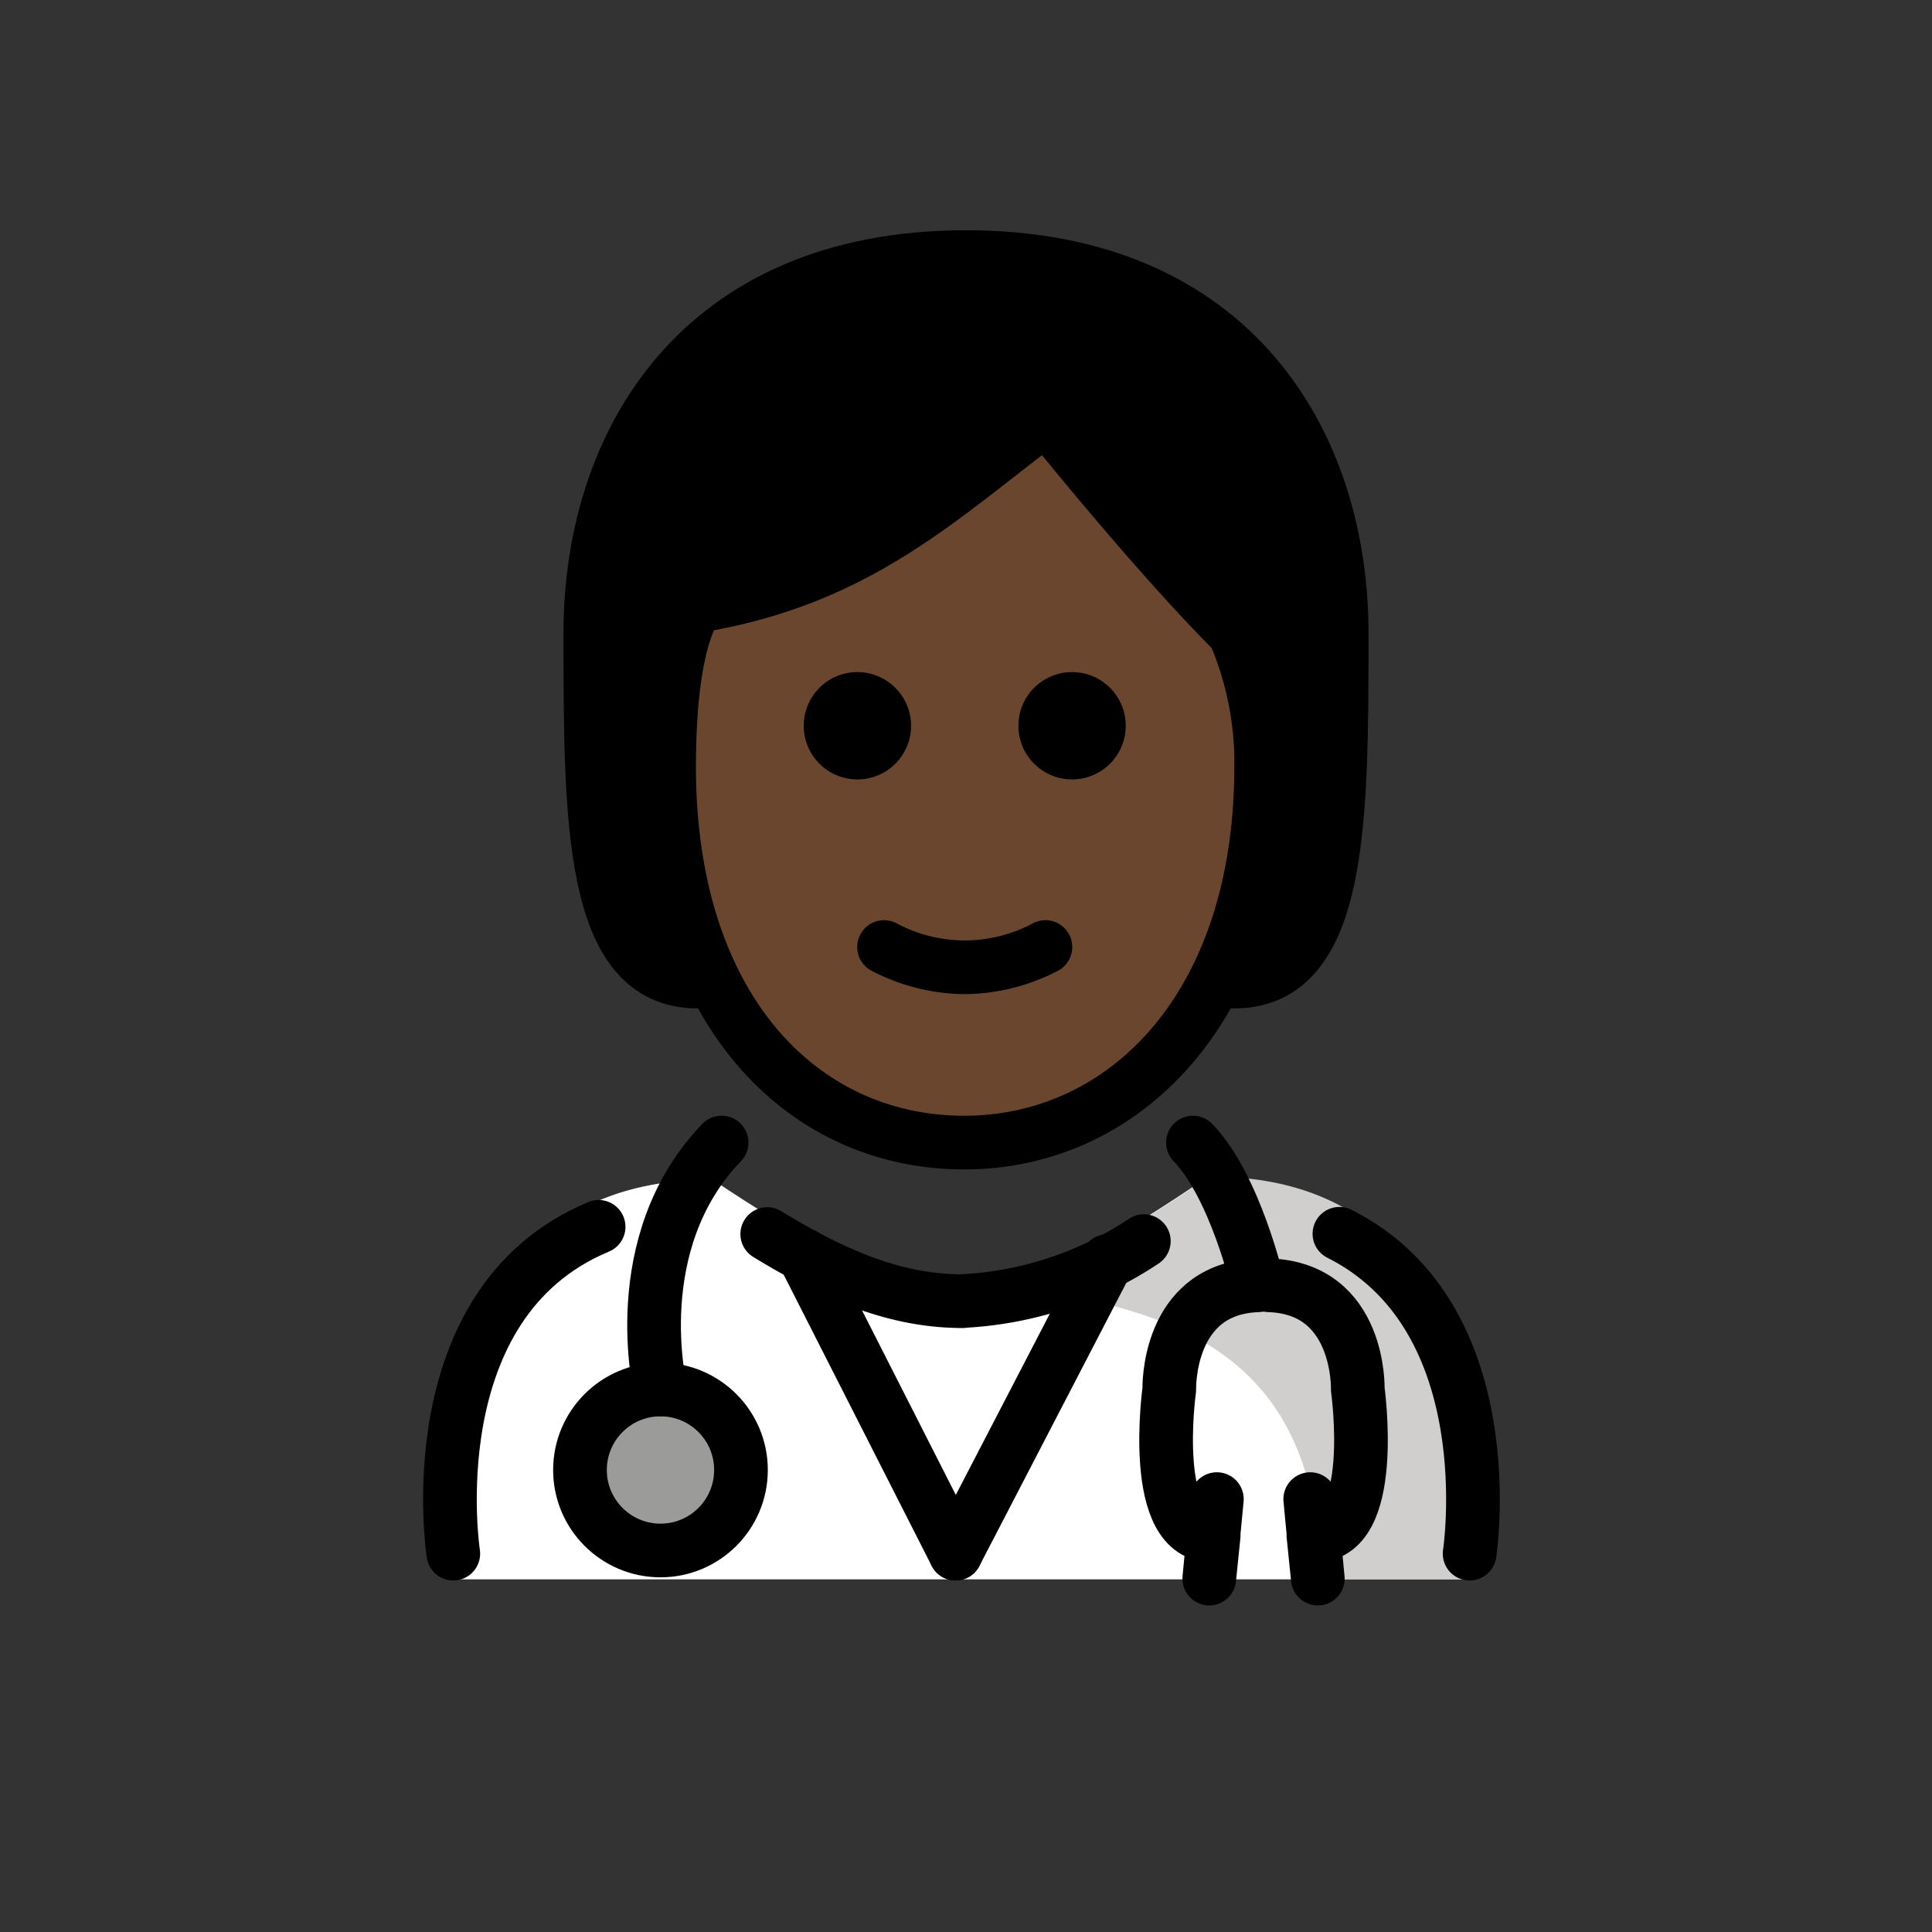 <svg id="emoji" viewBox="0 0 72 72" xmlns="http://www.w3.org/2000/svg">
  <rect x="0" y="0" width="72" height="72" fill="#333333" stroke="none"/>
  <g id="color">
    <path fill="#fff" d="M16.648,58.857s-2.1-14.9,9.9-14.9c3.192,2.128,6.026,3.798,9.1,3.792l.275.1c3.074.006,5.908-1.864,9.1-3.992,11.565-.035,9.509,14.9,9.74,15"/>
    <circle cx="24.614" cy="54.782" r="3" fill="#9b9b9a"/>
    <path fill="#d0cfce" d="M45.077,43.845c-3.17,2.113-5.275,3.5-9.338,4.089,13.062.411,12.963,6.911,13.725,10.911h5.113S57.191,43.843,45.077,43.845Z"/>
  </g>
  <g id="hair">
    <path fill="#000000" d="M26,36.581c-4,0-4-6-4-13s4-14,14-14,14,7,14,14,0,13-4,13"/>
  </g>
  <g id="skin">
    <path fill="#6a462f" d="M24.936,28.581c0,9,4.936,14,11,14,5.936,0,11.063-5,11.063-14a12.137,12.137,0,0,0-1-5c-3-3-7-8-7-8-4,3-7,6-13,7C26,22.581,24.936,23.58,24.936,28.581Z"/>
  </g>
  <g id="line">
    <path fill="#000" d="M41.953,27.047a2,2,0,1,1-2-2,2.001,2.001,0,0,1,2,2"/>
    <path fill="#000" d="M33.953,27.047a2,2,0,1,1-2-2,2.001,2.001,0,0,1,2,2"/>
    <path fill="#000" d="M35.953,37.049a7.652,7.652,0,0,1-3.447-.858,1,1,0,1,1,.894-1.789,5.378,5.378,0,0,0,5.106,0,1,1,0,1,1,.894,1.789A7.653,7.653,0,0,1,35.953,37.049Z"/>
    <circle cx="24.614" cy="54.782" r="3" fill="none" stroke="#000" stroke-linecap="round" stroke-linejoin="round" stroke-width="2"/>
    <path fill="none" stroke="#000" stroke-linecap="round" stroke-linejoin="round" stroke-width="2" d="M24.614,51.782s-1.327-5.46,2.279-9.202"/>
    <path fill="none" stroke="#000" stroke-linecap="round" stroke-linejoin="round" stroke-width="2" d="M46.885,47.899"/>
    <path fill="none" stroke="#000" stroke-linecap="round" stroke-linejoin="round" stroke-width="2" d="M49.916,45.979C56.122,49.097,54.768,57.9,54.768,57.9"/>
    <path fill="none" stroke="#000" stroke-linecap="round" stroke-linejoin="round" stroke-width="2" d="M28.593,45.99c2.497,1.523,4.785,2.507,7.299,2.501h-.125a13.364,13.364,0,0,0,6.86-2.238"/>
    <path fill="none" stroke="#000" stroke-linecap="round" stroke-linejoin="round" stroke-width="2" d="M16.893,57.9S15.458,48.575,22.309,45.72"/>
    <path fill="none" stroke="#000" stroke-linecap="round" stroke-linejoin="round" stroke-width="2" d="M44.458,42.58c1.585,1.645,2.427,5.319,2.427,5.319-3.425.113-3.309,3.883-3.309,3.883s-.779,5.562,1.655,5.432L45.066,58.83l.283-2.963"/>
    <path fill="none" stroke="#000" stroke-linecap="round" stroke-linejoin="round" stroke-width="2" d="M47.291,47.899c3.425.113,3.31,3.883,3.31,3.883s.779,5.562-1.655,5.432l.165,1.616-.283-2.963"/>
    <line x1="29.953" x2="35.611" y1="46.767" y2="57.9" fill="none" stroke="#000" stroke-linecap="round" stroke-linejoin="round" stroke-width="2"/>
    <line x1="41.268" x2="35.611" y1="46.997" y2="57.9" fill="none" stroke="#000" stroke-linecap="round" stroke-linejoin="round" stroke-width="2"/>
    <path fill="none" stroke="#000" stroke-linecap="round" stroke-linejoin="round" stroke-width="2" d="M26,36.581c-4,0-4-6-4-13s4-14,14-14,14,7,14,14,0,13-4,13"/>
    <path fill="none" stroke="#000" stroke-linejoin="round" stroke-width="2" d="M24.936,28.581c0,9,4.936,14,11,14,5.936,0,11.063-5,11.063-14a12.137,12.137,0,0,0-1-5c-3-3-7-8-7-8-4,3-7,6-13,7C26,22.581,24.936,23.58,24.936,28.581Z"/>
  </g>
</svg>
